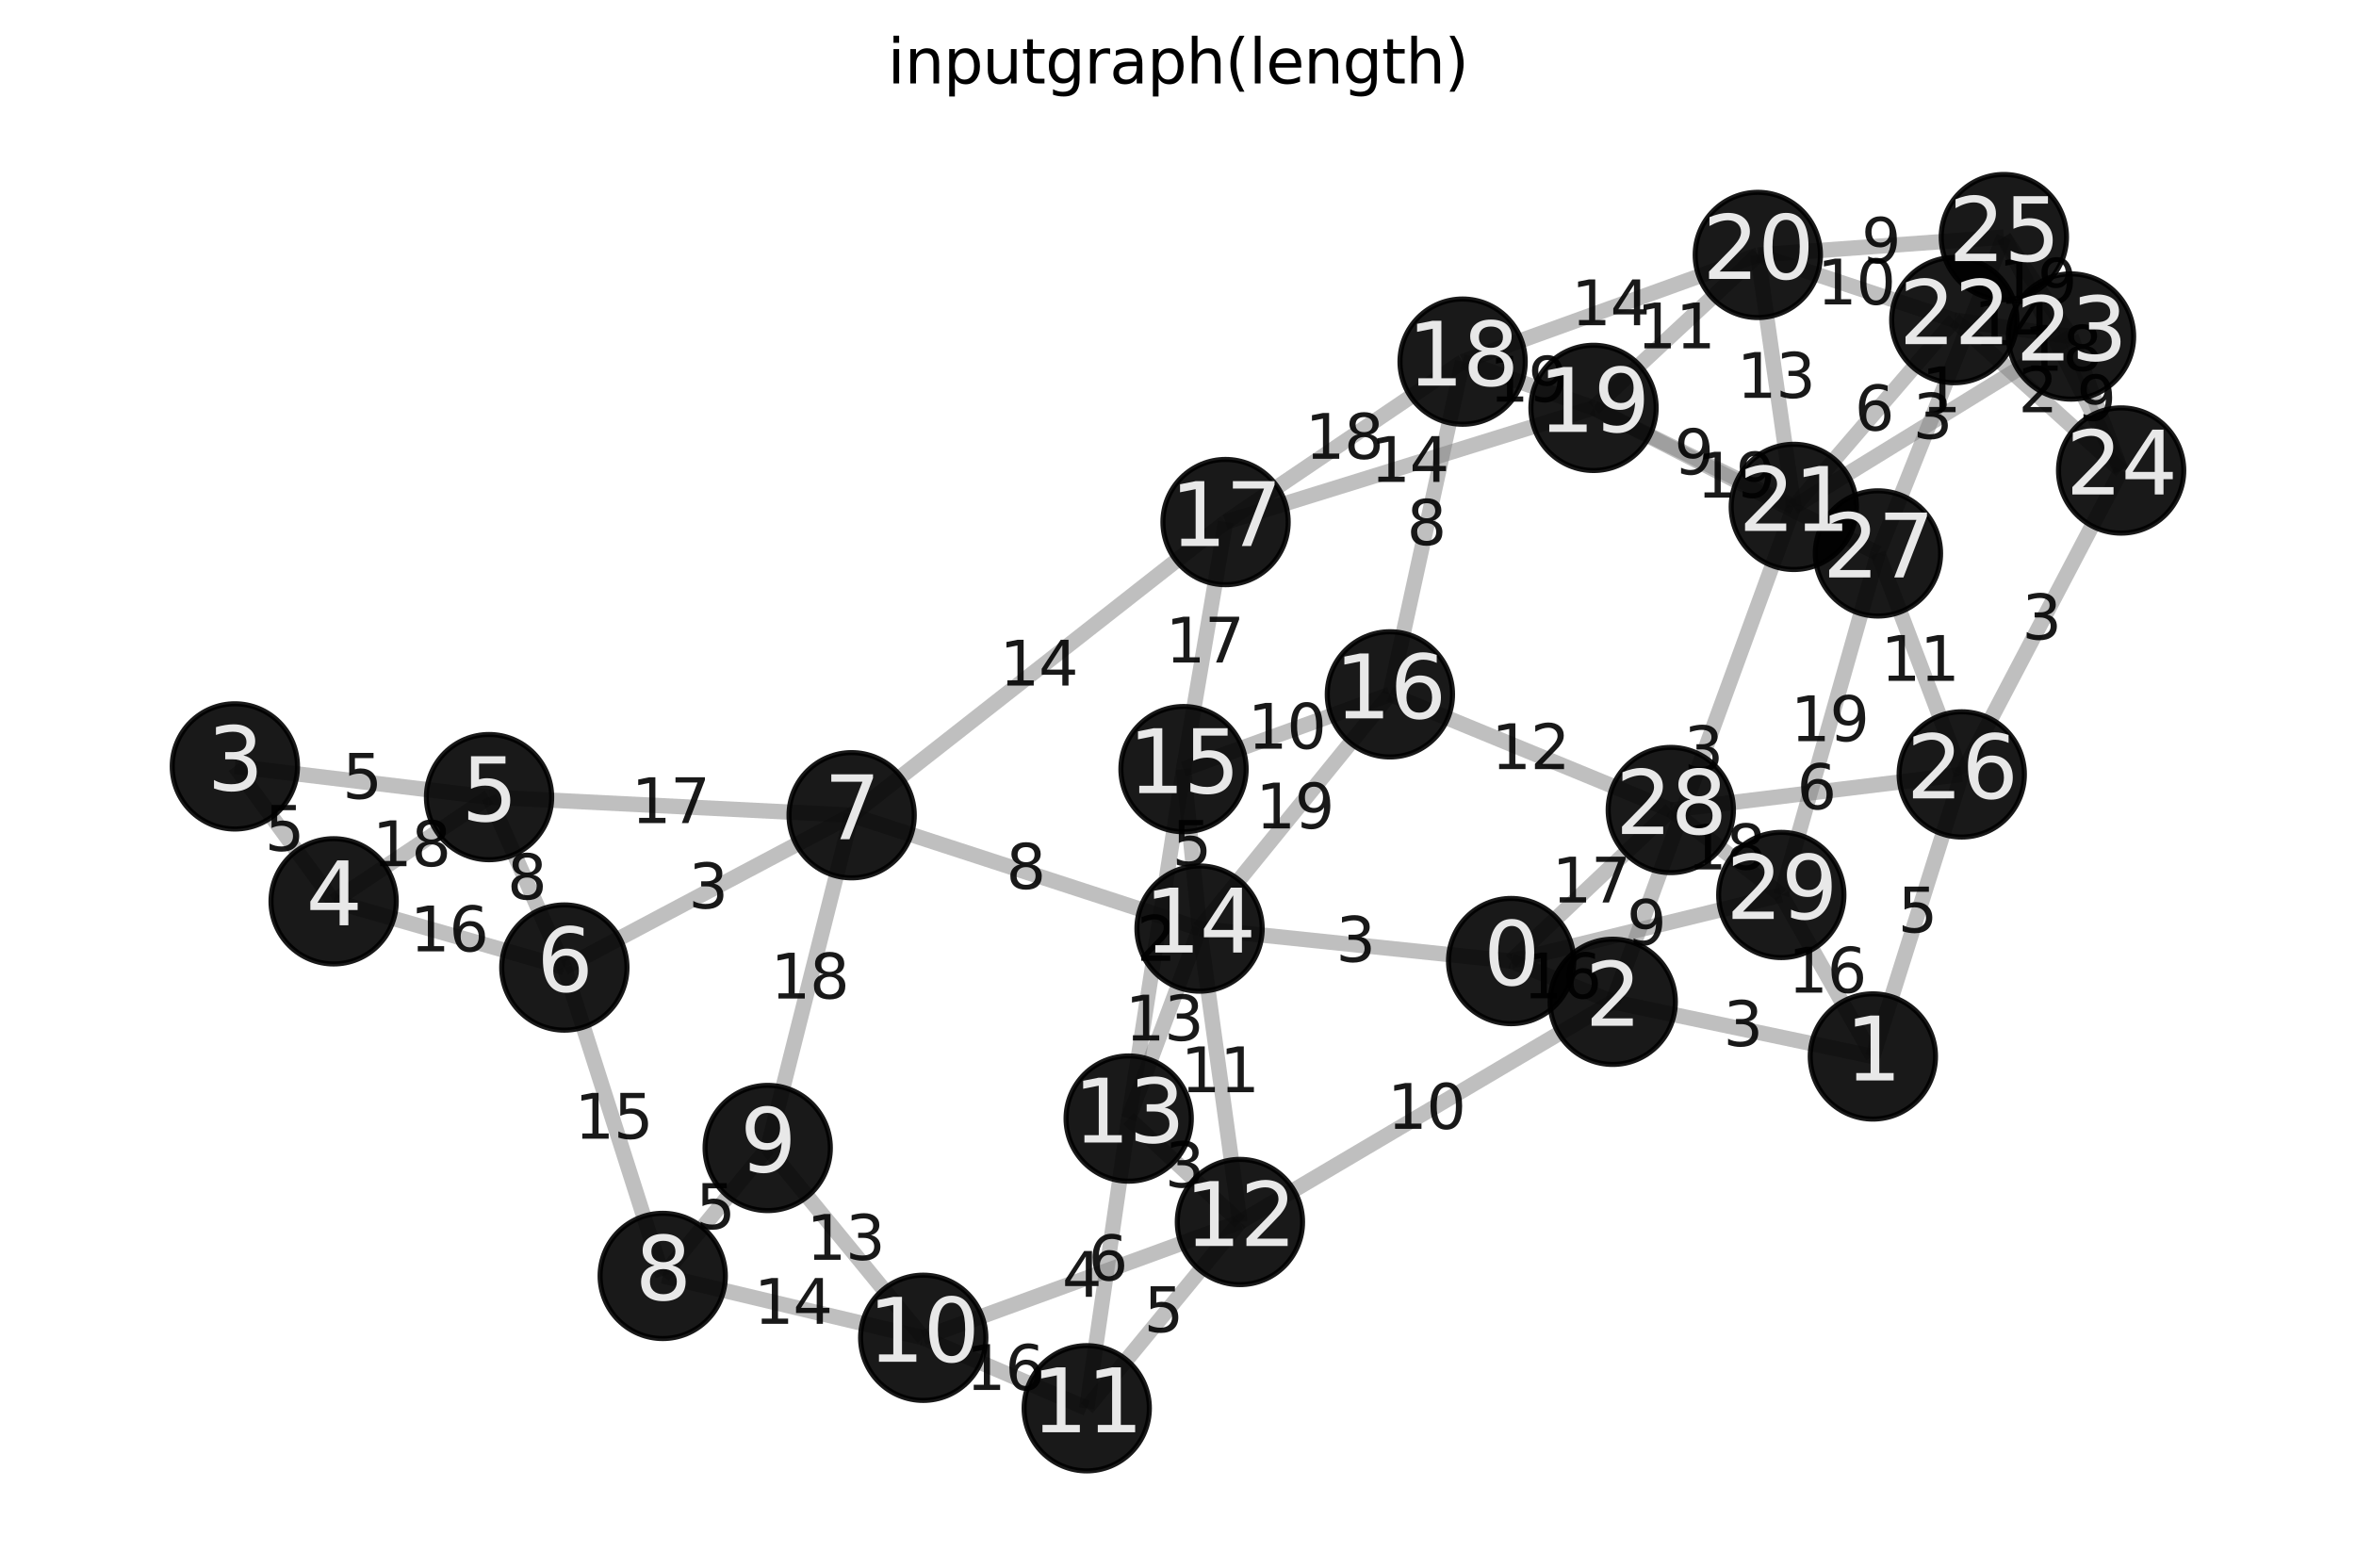 <?xml version="1.0" encoding="utf-8" standalone="no"?>
<!DOCTYPE svg PUBLIC "-//W3C//DTD SVG 1.1//EN"
  "http://www.w3.org/Graphics/SVG/1.1/DTD/svg11.dtd">
<svg xmlns:xlink="http://www.w3.org/1999/xlink" width="460.8pt" height="306.718pt" viewBox="0 0 460.8 306.718" xmlns="http://www.w3.org/2000/svg" version="1.1">
 <defs>
  <style type="text/css">*{stroke-linejoin: round; stroke-linecap: butt}</style>
 </defs>
 <g id="figure_1">
  <g id="patch_1">
   <path d="M 0 306.718 
L 460.8 306.718 
L 460.8 0 
L 0 0 
z
" style="fill: #ffffff"/>
  </g>
  <g id="axes_1">
   <g id="patch_2">
    <path d="M 7.2 299.518 
L 453.6 299.518 
L 453.6 22.318 
L 7.2 22.318 
z
" style="fill: #ffffff"/>
   </g>
   <g id="LineCollection_1">
    <path d="M 295.558 187.989 
L 348.395 175.061 
" clip-path="url(#p7582ea5ba2)" style="fill: none; stroke: #808080; stroke-opacity: 0.5; stroke-width: 3"/>
    <path d="M 295.558 187.989 
L 315.429 195.959 
" clip-path="url(#p7582ea5ba2)" style="fill: none; stroke: #808080; stroke-opacity: 0.5; stroke-width: 3"/>
    <path d="M 295.558 187.989 
L 326.785 158.443 
" clip-path="url(#p7582ea5ba2)" style="fill: none; stroke: #808080; stroke-opacity: 0.5; stroke-width: 3"/>
    <path d="M 295.558 187.989 
L 234.617 181.634 
" clip-path="url(#p7582ea5ba2)" style="fill: none; stroke: #808080; stroke-opacity: 0.5; stroke-width: 3"/>
    <path d="M 366.308 206.649 
L 315.429 195.959 
" clip-path="url(#p7582ea5ba2)" style="fill: none; stroke: #808080; stroke-opacity: 0.5; stroke-width: 3"/>
    <path d="M 366.308 206.649 
L 348.395 175.061 
" clip-path="url(#p7582ea5ba2)" style="fill: none; stroke: #808080; stroke-opacity: 0.5; stroke-width: 3"/>
    <path d="M 366.308 206.649 
L 383.69 151.48 
" clip-path="url(#p7582ea5ba2)" style="fill: none; stroke: #808080; stroke-opacity: 0.5; stroke-width: 3"/>
    <path d="M 315.429 195.959 
L 242.511 239.03 
" clip-path="url(#p7582ea5ba2)" style="fill: none; stroke: #808080; stroke-opacity: 0.5; stroke-width: 3"/>
    <path d="M 315.429 195.959 
L 350.846 99.152 
" clip-path="url(#p7582ea5ba2)" style="fill: none; stroke: #808080; stroke-opacity: 0.5; stroke-width: 3"/>
    <path d="M 45.937 149.913 
L 65.255 176.303 
" clip-path="url(#p7582ea5ba2)" style="fill: none; stroke: #808080; stroke-opacity: 0.5; stroke-width: 3"/>
    <path d="M 45.937 149.913 
L 95.651 155.919 
" clip-path="url(#p7582ea5ba2)" style="fill: none; stroke: #808080; stroke-opacity: 0.5; stroke-width: 3"/>
    <path d="M 65.255 176.303 
L 95.651 155.919 
" clip-path="url(#p7582ea5ba2)" style="fill: none; stroke: #808080; stroke-opacity: 0.5; stroke-width: 3"/>
    <path d="M 65.255 176.303 
L 110.378 189.255 
" clip-path="url(#p7582ea5ba2)" style="fill: none; stroke: #808080; stroke-opacity: 0.5; stroke-width: 3"/>
    <path d="M 95.651 155.919 
L 110.378 189.255 
" clip-path="url(#p7582ea5ba2)" style="fill: none; stroke: #808080; stroke-opacity: 0.5; stroke-width: 3"/>
    <path d="M 95.651 155.919 
L 166.57 159.463 
" clip-path="url(#p7582ea5ba2)" style="fill: none; stroke: #808080; stroke-opacity: 0.5; stroke-width: 3"/>
    <path d="M 110.378 189.255 
L 166.57 159.463 
" clip-path="url(#p7582ea5ba2)" style="fill: none; stroke: #808080; stroke-opacity: 0.5; stroke-width: 3"/>
    <path d="M 110.378 189.255 
L 129.621 249.578 
" clip-path="url(#p7582ea5ba2)" style="fill: none; stroke: #808080; stroke-opacity: 0.5; stroke-width: 3"/>
    <path d="M 166.57 159.463 
L 234.617 181.634 
" clip-path="url(#p7582ea5ba2)" style="fill: none; stroke: #808080; stroke-opacity: 0.5; stroke-width: 3"/>
    <path d="M 166.57 159.463 
L 239.702 102.119 
" clip-path="url(#p7582ea5ba2)" style="fill: none; stroke: #808080; stroke-opacity: 0.5; stroke-width: 3"/>
    <path d="M 166.57 159.463 
L 150.153 224.551 
" clip-path="url(#p7582ea5ba2)" style="fill: none; stroke: #808080; stroke-opacity: 0.5; stroke-width: 3"/>
    <path d="M 129.621 249.578 
L 150.153 224.551 
" clip-path="url(#p7582ea5ba2)" style="fill: none; stroke: #808080; stroke-opacity: 0.5; stroke-width: 3"/>
    <path d="M 129.621 249.578 
L 180.57 261.679 
" clip-path="url(#p7582ea5ba2)" style="fill: none; stroke: #808080; stroke-opacity: 0.5; stroke-width: 3"/>
    <path d="M 150.153 224.551 
L 180.57 261.679 
" clip-path="url(#p7582ea5ba2)" style="fill: none; stroke: #808080; stroke-opacity: 0.5; stroke-width: 3"/>
    <path d="M 180.57 261.679 
L 212.55 275.464 
" clip-path="url(#p7582ea5ba2)" style="fill: none; stroke: #808080; stroke-opacity: 0.5; stroke-width: 3"/>
    <path d="M 180.57 261.679 
L 242.511 239.03 
" clip-path="url(#p7582ea5ba2)" style="fill: none; stroke: #808080; stroke-opacity: 0.5; stroke-width: 3"/>
    <path d="M 212.55 275.464 
L 242.511 239.03 
" clip-path="url(#p7582ea5ba2)" style="fill: none; stroke: #808080; stroke-opacity: 0.5; stroke-width: 3"/>
    <path d="M 212.55 275.464 
L 220.755 218.796 
" clip-path="url(#p7582ea5ba2)" style="fill: none; stroke: #808080; stroke-opacity: 0.5; stroke-width: 3"/>
    <path d="M 242.511 239.03 
L 220.755 218.796 
" clip-path="url(#p7582ea5ba2)" style="fill: none; stroke: #808080; stroke-opacity: 0.5; stroke-width: 3"/>
    <path d="M 242.511 239.03 
L 234.617 181.634 
" clip-path="url(#p7582ea5ba2)" style="fill: none; stroke: #808080; stroke-opacity: 0.5; stroke-width: 3"/>
    <path d="M 220.755 218.796 
L 234.617 181.634 
" clip-path="url(#p7582ea5ba2)" style="fill: none; stroke: #808080; stroke-opacity: 0.5; stroke-width: 3"/>
    <path d="M 220.755 218.796 
L 231.482 150.446 
" clip-path="url(#p7582ea5ba2)" style="fill: none; stroke: #808080; stroke-opacity: 0.5; stroke-width: 3"/>
    <path d="M 234.617 181.634 
L 231.482 150.446 
" clip-path="url(#p7582ea5ba2)" style="fill: none; stroke: #808080; stroke-opacity: 0.5; stroke-width: 3"/>
    <path d="M 234.617 181.634 
L 271.845 135.822 
" clip-path="url(#p7582ea5ba2)" style="fill: none; stroke: #808080; stroke-opacity: 0.5; stroke-width: 3"/>
    <path d="M 231.482 150.446 
L 271.845 135.822 
" clip-path="url(#p7582ea5ba2)" style="fill: none; stroke: #808080; stroke-opacity: 0.5; stroke-width: 3"/>
    <path d="M 231.482 150.446 
L 239.702 102.119 
" clip-path="url(#p7582ea5ba2)" style="fill: none; stroke: #808080; stroke-opacity: 0.5; stroke-width: 3"/>
    <path d="M 271.845 135.822 
L 286.067 70.737 
" clip-path="url(#p7582ea5ba2)" style="fill: none; stroke: #808080; stroke-opacity: 0.5; stroke-width: 3"/>
    <path d="M 271.845 135.822 
L 326.785 158.443 
" clip-path="url(#p7582ea5ba2)" style="fill: none; stroke: #808080; stroke-opacity: 0.5; stroke-width: 3"/>
    <path d="M 239.702 102.119 
L 286.067 70.737 
" clip-path="url(#p7582ea5ba2)" style="fill: none; stroke: #808080; stroke-opacity: 0.5; stroke-width: 3"/>
    <path d="M 239.702 102.119 
L 311.673 79.785 
" clip-path="url(#p7582ea5ba2)" style="fill: none; stroke: #808080; stroke-opacity: 0.5; stroke-width: 3"/>
    <path d="M 286.067 70.737 
L 311.673 79.785 
" clip-path="url(#p7582ea5ba2)" style="fill: none; stroke: #808080; stroke-opacity: 0.5; stroke-width: 3"/>
    <path d="M 286.067 70.737 
L 343.804 49.867 
" clip-path="url(#p7582ea5ba2)" style="fill: none; stroke: #808080; stroke-opacity: 0.5; stroke-width: 3"/>
    <path d="M 311.673 79.785 
L 343.804 49.867 
" clip-path="url(#p7582ea5ba2)" style="fill: none; stroke: #808080; stroke-opacity: 0.5; stroke-width: 3"/>
    <path d="M 311.673 79.785 
L 350.846 99.152 
" clip-path="url(#p7582ea5ba2)" style="fill: none; stroke: #808080; stroke-opacity: 0.5; stroke-width: 3"/>
    <path d="M 311.673 79.785 
L 367.3 108.255 
" clip-path="url(#p7582ea5ba2)" style="fill: none; stroke: #808080; stroke-opacity: 0.5; stroke-width: 3"/>
    <path d="M 343.804 49.867 
L 350.846 99.152 
" clip-path="url(#p7582ea5ba2)" style="fill: none; stroke: #808080; stroke-opacity: 0.5; stroke-width: 3"/>
    <path d="M 343.804 49.867 
L 382.231 62.617 
" clip-path="url(#p7582ea5ba2)" style="fill: none; stroke: #808080; stroke-opacity: 0.5; stroke-width: 3"/>
    <path d="M 343.804 49.867 
L 391.927 46.373 
" clip-path="url(#p7582ea5ba2)" style="fill: none; stroke: #808080; stroke-opacity: 0.5; stroke-width: 3"/>
    <path d="M 350.846 99.152 
L 382.231 62.617 
" clip-path="url(#p7582ea5ba2)" style="fill: none; stroke: #808080; stroke-opacity: 0.5; stroke-width: 3"/>
    <path d="M 350.846 99.152 
L 405.062 65.823 
" clip-path="url(#p7582ea5ba2)" style="fill: none; stroke: #808080; stroke-opacity: 0.5; stroke-width: 3"/>
    <path d="M 382.231 62.617 
L 405.062 65.823 
" clip-path="url(#p7582ea5ba2)" style="fill: none; stroke: #808080; stroke-opacity: 0.5; stroke-width: 3"/>
    <path d="M 382.231 62.617 
L 414.863 92.034 
" clip-path="url(#p7582ea5ba2)" style="fill: none; stroke: #808080; stroke-opacity: 0.5; stroke-width: 3"/>
    <path d="M 405.062 65.823 
L 414.863 92.034 
" clip-path="url(#p7582ea5ba2)" style="fill: none; stroke: #808080; stroke-opacity: 0.5; stroke-width: 3"/>
    <path d="M 405.062 65.823 
L 391.927 46.373 
" clip-path="url(#p7582ea5ba2)" style="fill: none; stroke: #808080; stroke-opacity: 0.5; stroke-width: 3"/>
    <path d="M 414.863 92.034 
L 391.927 46.373 
" clip-path="url(#p7582ea5ba2)" style="fill: none; stroke: #808080; stroke-opacity: 0.5; stroke-width: 3"/>
    <path d="M 414.863 92.034 
L 383.69 151.48 
" clip-path="url(#p7582ea5ba2)" style="fill: none; stroke: #808080; stroke-opacity: 0.5; stroke-width: 3"/>
    <path d="M 391.927 46.373 
L 367.3 108.255 
" clip-path="url(#p7582ea5ba2)" style="fill: none; stroke: #808080; stroke-opacity: 0.5; stroke-width: 3"/>
    <path d="M 383.69 151.48 
L 367.3 108.255 
" clip-path="url(#p7582ea5ba2)" style="fill: none; stroke: #808080; stroke-opacity: 0.5; stroke-width: 3"/>
    <path d="M 383.69 151.48 
L 326.785 158.443 
" clip-path="url(#p7582ea5ba2)" style="fill: none; stroke: #808080; stroke-opacity: 0.5; stroke-width: 3"/>
    <path d="M 367.3 108.255 
L 348.395 175.061 
" clip-path="url(#p7582ea5ba2)" style="fill: none; stroke: #808080; stroke-opacity: 0.5; stroke-width: 3"/>
    <path d="M 326.785 158.443 
L 348.395 175.061 
" clip-path="url(#p7582ea5ba2)" style="fill: none; stroke: #808080; stroke-opacity: 0.5; stroke-width: 3"/>
   </g>
   <g id="text_1">
    <g id="patch_3">
     <path d="M 314.199 191.291 
L 329.754 191.291 
L 329.754 171.758 
L 314.199 171.758 
L 314.199 191.291 
z
" clip-path="url(#p7582ea5ba2)" style="fill: none"/>
    </g>
    <g clip-path="url(#p7582ea5ba2)">
     <!-- 9 -->
     <g style="opacity: 0.9" transform="translate(318.159 184.836) scale(0.12 -0.12)">
      <defs>
       <path id="DejaVuSans-39" d="M 703 97 
L 703 672 
Q 941 559 1184 500 
Q 1428 441 1663 441 
Q 2288 441 2617 861 
Q 2947 1281 2994 2138 
Q 2813 1869 2534 1725 
Q 2256 1581 1919 1581 
Q 1219 1581 811 2004 
Q 403 2428 403 3163 
Q 403 3881 828 4315 
Q 1253 4750 1959 4750 
Q 2769 4750 3195 4129 
Q 3622 3509 3622 2328 
Q 3622 1225 3098 567 
Q 2575 -91 1691 -91 
Q 1453 -91 1209 -44 
Q 966 3 703 97 
z
M 1959 2075 
Q 2384 2075 2632 2365 
Q 2881 2656 2881 3163 
Q 2881 3666 2632 3958 
Q 2384 4250 1959 4250 
Q 1534 4250 1286 3958 
Q 1038 3666 1038 3163 
Q 1038 2656 1286 2365 
Q 1534 2075 1959 2075 
z
" transform="scale(0.016)"/>
      </defs>
      <use xlink:href="#DejaVuSans-39"/>
     </g>
    </g>
   </g>
   <g id="text_2">
    <g id="patch_4">
     <path d="M 293.899 201.741 
L 317.089 201.741 
L 317.089 182.207 
L 293.899 182.207 
L 293.899 201.741 
z
" clip-path="url(#p7582ea5ba2)" style="fill: none"/>
    </g>
    <g clip-path="url(#p7582ea5ba2)">
     <!-- 16 -->
     <g style="opacity: 0.9" transform="translate(297.859 195.285) scale(0.12 -0.12)">
      <defs>
       <path id="DejaVuSans-31" d="M 794 531 
L 1825 531 
L 1825 4091 
L 703 3866 
L 703 4441 
L 1819 4666 
L 2450 4666 
L 2450 531 
L 3481 531 
L 3481 0 
L 794 0 
L 794 531 
z
" transform="scale(0.016)"/>
       <path id="DejaVuSans-36" d="M 2113 2584 
Q 1688 2584 1439 2293 
Q 1191 2003 1191 1497 
Q 1191 994 1439 701 
Q 1688 409 2113 409 
Q 2538 409 2786 701 
Q 3034 994 3034 1497 
Q 3034 2003 2786 2293 
Q 2538 2584 2113 2584 
z
M 3366 4563 
L 3366 3988 
Q 3128 4100 2886 4159 
Q 2644 4219 2406 4219 
Q 1781 4219 1451 3797 
Q 1122 3375 1075 2522 
Q 1259 2794 1537 2939 
Q 1816 3084 2150 3084 
Q 2853 3084 3261 2657 
Q 3669 2231 3669 1497 
Q 3669 778 3244 343 
Q 2819 -91 2113 -91 
Q 1303 -91 875 529 
Q 447 1150 447 2328 
Q 447 3434 972 4092 
Q 1497 4750 2381 4750 
Q 2619 4750 2861 4703 
Q 3103 4656 3366 4563 
z
" transform="scale(0.016)"/>
      </defs>
      <use xlink:href="#DejaVuSans-31"/>
      <use xlink:href="#DejaVuSans-36" x="63.623"/>
     </g>
    </g>
   </g>
   <g id="text_3">
    <g id="patch_5">
     <path d="M 299.576 182.982 
L 322.766 182.982 
L 322.766 163.449 
L 299.576 163.449 
L 299.576 182.982 
z
" clip-path="url(#p7582ea5ba2)" style="fill: none"/>
    </g>
    <g clip-path="url(#p7582ea5ba2)">
     <!-- 17 -->
     <g style="opacity: 0.9" transform="translate(303.536 176.527) scale(0.12 -0.12)">
      <defs>
       <path id="DejaVuSans-37" d="M 525 4666 
L 3525 4666 
L 3525 4397 
L 1831 0 
L 1172 0 
L 2766 4134 
L 525 4134 
L 525 4666 
z
" transform="scale(0.016)"/>
      </defs>
      <use xlink:href="#DejaVuSans-31"/>
      <use xlink:href="#DejaVuSans-37" x="63.623"/>
     </g>
    </g>
   </g>
   <g id="text_4">
    <g id="patch_6">
     <path d="M 257.31 194.578 
L 272.865 194.578 
L 272.865 175.045 
L 257.31 175.045 
L 257.31 194.578 
z
" clip-path="url(#p7582ea5ba2)" style="fill: none"/>
    </g>
    <g clip-path="url(#p7582ea5ba2)">
     <!-- 3 -->
     <g style="opacity: 0.9" transform="translate(261.27 188.123) scale(0.12 -0.12)">
      <defs>
       <path id="DejaVuSans-33" d="M 2597 2516 
Q 3050 2419 3304 2112 
Q 3559 1806 3559 1356 
Q 3559 666 3084 287 
Q 2609 -91 1734 -91 
Q 1441 -91 1130 -33 
Q 819 25 488 141 
L 488 750 
Q 750 597 1062 519 
Q 1375 441 1716 441 
Q 2309 441 2620 675 
Q 2931 909 2931 1356 
Q 2931 1769 2642 2001 
Q 2353 2234 1838 2234 
L 1294 2234 
L 1294 2753 
L 1863 2753 
Q 2328 2753 2575 2939 
Q 2822 3125 2822 3475 
Q 2822 3834 2567 4026 
Q 2313 4219 1838 4219 
Q 1578 4219 1281 4162 
Q 984 4106 628 3988 
L 628 4550 
Q 988 4650 1302 4700 
Q 1616 4750 1894 4750 
Q 2613 4750 3031 4423 
Q 3450 4097 3450 3541 
Q 3450 3153 3228 2886 
Q 3006 2619 2597 2516 
z
" transform="scale(0.016)"/>
      </defs>
      <use xlink:href="#DejaVuSans-33"/>
     </g>
    </g>
   </g>
   <g id="text_5">
    <g id="patch_7">
     <path d="M 333.091 211.071 
L 348.646 211.071 
L 348.646 191.537 
L 333.091 191.537 
L 333.091 211.071 
z
" clip-path="url(#p7582ea5ba2)" style="fill: none"/>
    </g>
    <g clip-path="url(#p7582ea5ba2)">
     <!-- 3 -->
     <g style="opacity: 0.9" transform="translate(337.051 204.615) scale(0.12 -0.12)">
      <use xlink:href="#DejaVuSans-33"/>
     </g>
    </g>
   </g>
   <g id="text_6">
    <g id="patch_8">
     <path d="M 345.756 200.622 
L 368.946 200.622 
L 368.946 181.088 
L 345.756 181.088 
L 345.756 200.622 
z
" clip-path="url(#p7582ea5ba2)" style="fill: none"/>
    </g>
    <g clip-path="url(#p7582ea5ba2)">
     <!-- 16 -->
     <g style="opacity: 0.9" transform="translate(349.716 194.166) scale(0.12 -0.12)">
      <use xlink:href="#DejaVuSans-31"/>
      <use xlink:href="#DejaVuSans-36" x="63.623"/>
     </g>
    </g>
   </g>
   <g id="text_7">
    <g id="patch_9">
     <path d="M 367.221 188.831 
L 382.776 188.831 
L 382.776 169.297 
L 367.221 169.297 
L 367.221 188.831 
z
" clip-path="url(#p7582ea5ba2)" style="fill: none"/>
    </g>
    <g clip-path="url(#p7582ea5ba2)">
     <!-- 5 -->
     <g style="opacity: 0.9" transform="translate(371.181 182.376) scale(0.12 -0.12)">
      <defs>
       <path id="DejaVuSans-35" d="M 691 4666 
L 3169 4666 
L 3169 4134 
L 1269 4134 
L 1269 2991 
Q 1406 3038 1543 3061 
Q 1681 3084 1819 3084 
Q 2600 3084 3056 2656 
Q 3513 2228 3513 1497 
Q 3513 744 3044 326 
Q 2575 -91 1722 -91 
Q 1428 -91 1123 -41 
Q 819 9 494 109 
L 494 744 
Q 775 591 1075 516 
Q 1375 441 1709 441 
Q 2250 441 2565 725 
Q 2881 1009 2881 1497 
Q 2881 1984 2565 2268 
Q 2250 2553 1709 2553 
Q 1456 2553 1204 2497 
Q 953 2441 691 2322 
L 691 4666 
z
" transform="scale(0.016)"/>
      </defs>
      <use xlink:href="#DejaVuSans-35"/>
     </g>
    </g>
   </g>
   <g id="text_8">
    <g id="patch_10">
     <path d="M 267.375 227.261 
L 290.565 227.261 
L 290.565 207.728 
L 267.375 207.728 
L 267.375 227.261 
z
" clip-path="url(#p7582ea5ba2)" style="fill: none"/>
    </g>
    <g clip-path="url(#p7582ea5ba2)">
     <!-- 10 -->
     <g style="opacity: 0.9" transform="translate(271.335 220.806) scale(0.12 -0.12)">
      <defs>
       <path id="DejaVuSans-30" d="M 2034 4250 
Q 1547 4250 1301 3770 
Q 1056 3291 1056 2328 
Q 1056 1369 1301 889 
Q 1547 409 2034 409 
Q 2525 409 2770 889 
Q 3016 1369 3016 2328 
Q 3016 3291 2770 3770 
Q 2525 4250 2034 4250 
z
M 2034 4750 
Q 2819 4750 3233 4129 
Q 3647 3509 3647 2328 
Q 3647 1150 3233 529 
Q 2819 -91 2034 -91 
Q 1250 -91 836 529 
Q 422 1150 422 2328 
Q 422 3509 836 4129 
Q 1250 4750 2034 4750 
z
" transform="scale(0.016)"/>
      </defs>
      <use xlink:href="#DejaVuSans-31"/>
      <use xlink:href="#DejaVuSans-30" x="63.623"/>
     </g>
    </g>
   </g>
   <g id="text_9">
    <g id="patch_11">
     <path d="M 325.36 157.322 
L 340.915 157.322 
L 340.915 137.789 
L 325.36 137.789 
L 325.36 157.322 
z
" clip-path="url(#p7582ea5ba2)" style="fill: none"/>
    </g>
    <g clip-path="url(#p7582ea5ba2)">
     <!-- 3 -->
     <g style="opacity: 0.9" transform="translate(329.32 150.867) scale(0.12 -0.12)">
      <use xlink:href="#DejaVuSans-33"/>
     </g>
    </g>
   </g>
   <g id="text_10">
    <g id="patch_12">
     <path d="M 47.819 172.875 
L 63.374 172.875 
L 63.374 153.341 
L 47.819 153.341 
L 47.819 172.875 
z
" clip-path="url(#p7582ea5ba2)" style="fill: none"/>
    </g>
    <g clip-path="url(#p7582ea5ba2)">
     <!-- 5 -->
     <g style="opacity: 0.9" transform="translate(51.779 166.419) scale(0.12 -0.12)">
      <use xlink:href="#DejaVuSans-35"/>
     </g>
    </g>
   </g>
   <g id="text_11">
    <g id="patch_13">
     <path d="M 63.016 162.683 
L 78.571 162.683 
L 78.571 143.149 
L 63.016 143.149 
L 63.016 162.683 
z
" clip-path="url(#p7582ea5ba2)" style="fill: none"/>
    </g>
    <g clip-path="url(#p7582ea5ba2)">
     <!-- 5 -->
     <g style="opacity: 0.9" transform="translate(66.976 156.227) scale(0.12 -0.12)">
      <use xlink:href="#DejaVuSans-35"/>
     </g>
    </g>
   </g>
   <g id="text_12">
    <g id="patch_14">
     <path d="M 68.858 175.878 
L 92.048 175.878 
L 92.048 156.344 
L 68.858 156.344 
L 68.858 175.878 
z
" clip-path="url(#p7582ea5ba2)" style="fill: none"/>
    </g>
    <g clip-path="url(#p7582ea5ba2)">
     <!-- 18 -->
     <g style="opacity: 0.9" transform="translate(72.818 169.422) scale(0.12 -0.12)">
      <defs>
       <path id="DejaVuSans-38" d="M 2034 2216 
Q 1584 2216 1326 1975 
Q 1069 1734 1069 1313 
Q 1069 891 1326 650 
Q 1584 409 2034 409 
Q 2484 409 2743 651 
Q 3003 894 3003 1313 
Q 3003 1734 2745 1975 
Q 2488 2216 2034 2216 
z
M 1403 2484 
Q 997 2584 770 2862 
Q 544 3141 544 3541 
Q 544 4100 942 4425 
Q 1341 4750 2034 4750 
Q 2731 4750 3128 4425 
Q 3525 4100 3525 3541 
Q 3525 3141 3298 2862 
Q 3072 2584 2669 2484 
Q 3125 2378 3379 2068 
Q 3634 1759 3634 1313 
Q 3634 634 3220 271 
Q 2806 -91 2034 -91 
Q 1263 -91 848 271 
Q 434 634 434 1313 
Q 434 1759 690 2068 
Q 947 2378 1403 2484 
z
M 1172 3481 
Q 1172 3119 1398 2916 
Q 1625 2713 2034 2713 
Q 2441 2713 2670 2916 
Q 2900 3119 2900 3481 
Q 2900 3844 2670 4047 
Q 2441 4250 2034 4250 
Q 1625 4250 1398 4047 
Q 1172 3844 1172 3481 
z
" transform="scale(0.016)"/>
      </defs>
      <use xlink:href="#DejaVuSans-31"/>
      <use xlink:href="#DejaVuSans-38" x="63.623"/>
     </g>
    </g>
   </g>
   <g id="text_13">
    <g id="patch_15">
     <path d="M 76.222 192.546 
L 99.412 192.546 
L 99.412 173.012 
L 76.222 173.012 
L 76.222 192.546 
z
" clip-path="url(#p7582ea5ba2)" style="fill: none"/>
    </g>
    <g clip-path="url(#p7582ea5ba2)">
     <!-- 16 -->
     <g style="opacity: 0.9" transform="translate(80.182 186.09) scale(0.12 -0.12)">
      <use xlink:href="#DejaVuSans-31"/>
      <use xlink:href="#DejaVuSans-36" x="63.623"/>
     </g>
    </g>
   </g>
   <g id="text_14">
    <g id="patch_16">
     <path d="M 95.237 182.354 
L 110.792 182.354 
L 110.792 162.82 
L 95.237 162.82 
L 95.237 182.354 
z
" clip-path="url(#p7582ea5ba2)" style="fill: none"/>
    </g>
    <g clip-path="url(#p7582ea5ba2)">
     <!-- 8 -->
     <g style="opacity: 0.9" transform="translate(99.197 175.898) scale(0.12 -0.12)">
      <use xlink:href="#DejaVuSans-38"/>
     </g>
    </g>
   </g>
   <g id="text_15">
    <g id="patch_17">
     <path d="M 119.515 167.458 
L 142.705 167.458 
L 142.705 147.924 
L 119.515 147.924 
L 119.515 167.458 
z
" clip-path="url(#p7582ea5ba2)" style="fill: none"/>
    </g>
    <g clip-path="url(#p7582ea5ba2)">
     <!-- 17 -->
     <g style="opacity: 0.9" transform="translate(123.475 161.002) scale(0.12 -0.12)">
      <use xlink:href="#DejaVuSans-31"/>
      <use xlink:href="#DejaVuSans-37" x="63.623"/>
     </g>
    </g>
   </g>
   <g id="text_16">
    <g id="patch_18">
     <path d="M 130.696 184.126 
L 146.251 184.126 
L 146.251 164.592 
L 130.696 164.592 
L 130.696 184.126 
z
" clip-path="url(#p7582ea5ba2)" style="fill: none"/>
    </g>
    <g clip-path="url(#p7582ea5ba2)">
     <!-- 3 -->
     <g style="opacity: 0.9" transform="translate(134.656 177.67) scale(0.12 -0.12)">
      <use xlink:href="#DejaVuSans-33"/>
     </g>
    </g>
   </g>
   <g id="text_17">
    <g id="patch_19">
     <path d="M 108.404 229.183 
L 131.594 229.183 
L 131.594 209.649 
L 108.404 209.649 
L 108.404 229.183 
z
" clip-path="url(#p7582ea5ba2)" style="fill: none"/>
    </g>
    <g clip-path="url(#p7582ea5ba2)">
     <!-- 15 -->
     <g style="opacity: 0.9" transform="translate(112.364 222.728) scale(0.12 -0.12)">
      <use xlink:href="#DejaVuSans-31"/>
      <use xlink:href="#DejaVuSans-35" x="63.623"/>
     </g>
    </g>
   </g>
   <g id="text_18">
    <g id="patch_20">
     <path d="M 192.816 180.315 
L 208.371 180.315 
L 208.371 160.782 
L 192.816 160.782 
L 192.816 180.315 
z
" clip-path="url(#p7582ea5ba2)" style="fill: none"/>
    </g>
    <g clip-path="url(#p7582ea5ba2)">
     <!-- 8 -->
     <g style="opacity: 0.9" transform="translate(196.776 173.86) scale(0.12 -0.12)">
      <use xlink:href="#DejaVuSans-38"/>
     </g>
    </g>
   </g>
   <g id="text_19">
    <g id="patch_21">
     <path d="M 191.541 140.558 
L 214.731 140.558 
L 214.731 121.024 
L 191.541 121.024 
L 191.541 140.558 
z
" clip-path="url(#p7582ea5ba2)" style="fill: none"/>
    </g>
    <g clip-path="url(#p7582ea5ba2)">
     <!-- 14 -->
     <g style="opacity: 0.9" transform="translate(195.501 134.102) scale(0.12 -0.12)">
      <defs>
       <path id="DejaVuSans-34" d="M 2419 4116 
L 825 1625 
L 2419 1625 
L 2419 4116 
z
M 2253 4666 
L 3047 4666 
L 3047 1625 
L 3713 1625 
L 3713 1100 
L 3047 1100 
L 3047 0 
L 2419 0 
L 2419 1100 
L 313 1100 
L 313 1709 
L 2253 4666 
z
" transform="scale(0.016)"/>
      </defs>
      <use xlink:href="#DejaVuSans-31"/>
      <use xlink:href="#DejaVuSans-34" x="63.623"/>
     </g>
    </g>
   </g>
   <g id="text_20">
    <g id="patch_22">
     <path d="M 146.766 201.774 
L 169.956 201.774 
L 169.956 182.24 
L 146.766 182.24 
L 146.766 201.774 
z
" clip-path="url(#p7582ea5ba2)" style="fill: none"/>
    </g>
    <g clip-path="url(#p7582ea5ba2)">
     <!-- 18 -->
     <g style="opacity: 0.9" transform="translate(150.726 195.318) scale(0.12 -0.12)">
      <use xlink:href="#DejaVuSans-31"/>
      <use xlink:href="#DejaVuSans-38" x="63.623"/>
     </g>
    </g>
   </g>
   <g id="text_21">
    <g id="patch_23">
     <path d="M 132.109 246.832 
L 147.664 246.832 
L 147.664 227.298 
L 132.109 227.298 
L 132.109 246.832 
z
" clip-path="url(#p7582ea5ba2)" style="fill: none"/>
    </g>
    <g clip-path="url(#p7582ea5ba2)">
     <!-- 5 -->
     <g style="opacity: 0.9" transform="translate(136.069 240.376) scale(0.12 -0.12)">
      <use xlink:href="#DejaVuSans-35"/>
     </g>
    </g>
   </g>
   <g id="text_22">
    <g id="patch_24">
     <path d="M 143.5 265.396 
L 166.69 265.396 
L 166.69 245.862 
L 143.5 245.862 
L 143.5 265.396 
z
" clip-path="url(#p7582ea5ba2)" style="fill: none"/>
    </g>
    <g clip-path="url(#p7582ea5ba2)">
     <!-- 14 -->
     <g style="opacity: 0.9" transform="translate(147.46 258.94) scale(0.12 -0.12)">
      <use xlink:href="#DejaVuSans-31"/>
      <use xlink:href="#DejaVuSans-34" x="63.623"/>
     </g>
    </g>
   </g>
   <g id="text_23">
    <g id="patch_25">
     <path d="M 153.767 252.882 
L 176.957 252.882 
L 176.957 233.349 
L 153.767 233.349 
L 153.767 252.882 
z
" clip-path="url(#p7582ea5ba2)" style="fill: none"/>
    </g>
    <g clip-path="url(#p7582ea5ba2)">
     <!-- 13 -->
     <g style="opacity: 0.9" transform="translate(157.727 246.427) scale(0.12 -0.12)">
      <use xlink:href="#DejaVuSans-31"/>
      <use xlink:href="#DejaVuSans-33" x="63.623"/>
     </g>
    </g>
   </g>
   <g id="text_24">
    <g id="patch_26">
     <path d="M 184.965 278.338 
L 208.155 278.338 
L 208.155 258.805 
L 184.965 258.805 
L 184.965 278.338 
z
" clip-path="url(#p7582ea5ba2)" style="fill: none"/>
    </g>
    <g clip-path="url(#p7582ea5ba2)">
     <!-- 16 -->
     <g style="opacity: 0.9" transform="translate(188.925 271.883) scale(0.12 -0.12)">
      <use xlink:href="#DejaVuSans-31"/>
      <use xlink:href="#DejaVuSans-36" x="63.623"/>
     </g>
    </g>
   </g>
   <g id="text_25">
    <g id="patch_27">
     <path d="M 203.763 260.122 
L 219.318 260.122 
L 219.318 240.588 
L 203.763 240.588 
L 203.763 260.122 
z
" clip-path="url(#p7582ea5ba2)" style="fill: none"/>
    </g>
    <g clip-path="url(#p7582ea5ba2)">
     <!-- 4 -->
     <g style="opacity: 0.9" transform="translate(207.723 253.666) scale(0.12 -0.12)">
      <use xlink:href="#DejaVuSans-34"/>
     </g>
    </g>
   </g>
   <g id="text_26">
    <g id="patch_28">
     <path d="M 219.753 267.014 
L 235.308 267.014 
L 235.308 247.48 
L 219.753 247.48 
L 219.753 267.014 
z
" clip-path="url(#p7582ea5ba2)" style="fill: none"/>
    </g>
    <g clip-path="url(#p7582ea5ba2)">
     <!-- 5 -->
     <g style="opacity: 0.9" transform="translate(223.713 260.558) scale(0.12 -0.12)">
      <use xlink:href="#DejaVuSans-35"/>
     </g>
    </g>
   </g>
   <g id="text_27">
    <g id="patch_29">
     <path d="M 208.875 256.897 
L 224.43 256.897 
L 224.43 237.363 
L 208.875 237.363 
L 208.875 256.897 
z
" clip-path="url(#p7582ea5ba2)" style="fill: none"/>
    </g>
    <g clip-path="url(#p7582ea5ba2)">
     <!-- 6 -->
     <g style="opacity: 0.9" transform="translate(212.835 250.441) scale(0.12 -0.12)">
      <use xlink:href="#DejaVuSans-36"/>
     </g>
    </g>
   </g>
   <g id="text_28">
    <g id="patch_30">
     <path d="M 223.856 238.68 
L 239.411 238.68 
L 239.411 219.146 
L 223.856 219.146 
L 223.856 238.68 
z
" clip-path="url(#p7582ea5ba2)" style="fill: none"/>
    </g>
    <g clip-path="url(#p7582ea5ba2)">
     <!-- 3 -->
     <g style="opacity: 0.9" transform="translate(227.816 232.224) scale(0.12 -0.12)">
      <use xlink:href="#DejaVuSans-33"/>
     </g>
    </g>
   </g>
   <g id="text_29">
    <g id="patch_31">
     <path d="M 226.969 220.099 
L 250.159 220.099 
L 250.159 200.565 
L 226.969 200.565 
L 226.969 220.099 
z
" clip-path="url(#p7582ea5ba2)" style="fill: none"/>
    </g>
    <g clip-path="url(#p7582ea5ba2)">
     <!-- 11 -->
     <g style="opacity: 0.9" transform="translate(230.929 213.643) scale(0.12 -0.12)">
      <use xlink:href="#DejaVuSans-31"/>
      <use xlink:href="#DejaVuSans-31" x="63.623"/>
     </g>
    </g>
   </g>
   <g id="text_30">
    <g id="patch_32">
     <path d="M 216.091 209.982 
L 239.281 209.982 
L 239.281 190.448 
L 216.091 190.448 
L 216.091 209.982 
z
" clip-path="url(#p7582ea5ba2)" style="fill: none"/>
    </g>
    <g clip-path="url(#p7582ea5ba2)">
     <!-- 13 -->
     <g style="opacity: 0.9" transform="translate(220.051 203.527) scale(0.12 -0.12)">
      <use xlink:href="#DejaVuSans-31"/>
      <use xlink:href="#DejaVuSans-33" x="63.623"/>
     </g>
    </g>
   </g>
   <g id="text_31">
    <g id="patch_33">
     <path d="M 218.341 194.388 
L 233.896 194.388 
L 233.896 174.854 
L 218.341 174.854 
L 218.341 194.388 
z
" clip-path="url(#p7582ea5ba2)" style="fill: none"/>
    </g>
    <g clip-path="url(#p7582ea5ba2)">
     <!-- 2 -->
     <g style="opacity: 0.9" transform="translate(222.301 187.933) scale(0.12 -0.12)">
      <defs>
       <path id="DejaVuSans-32" d="M 1228 531 
L 3431 531 
L 3431 0 
L 469 0 
L 469 531 
Q 828 903 1448 1529 
Q 2069 2156 2228 2338 
Q 2531 2678 2651 2914 
Q 2772 3150 2772 3378 
Q 2772 3750 2511 3984 
Q 2250 4219 1831 4219 
Q 1534 4219 1204 4116 
Q 875 4013 500 3803 
L 500 4441 
Q 881 4594 1212 4672 
Q 1544 4750 1819 4750 
Q 2544 4750 2975 4387 
Q 3406 4025 3406 3419 
Q 3406 3131 3298 2873 
Q 3191 2616 2906 2266 
Q 2828 2175 2409 1742 
Q 1991 1309 1228 531 
z
" transform="scale(0.016)"/>
      </defs>
      <use xlink:href="#DejaVuSans-32"/>
     </g>
    </g>
   </g>
   <g id="text_32">
    <g id="patch_34">
     <path d="M 225.272 175.807 
L 240.827 175.807 
L 240.827 156.274 
L 225.272 156.274 
L 225.272 175.807 
z
" clip-path="url(#p7582ea5ba2)" style="fill: none"/>
    </g>
    <g clip-path="url(#p7582ea5ba2)">
     <!-- 5 -->
     <g style="opacity: 0.9" transform="translate(229.232 169.352) scale(0.12 -0.12)">
      <use xlink:href="#DejaVuSans-35"/>
     </g>
    </g>
   </g>
   <g id="text_33">
    <g id="patch_35">
     <path d="M 241.636 168.495 
L 264.826 168.495 
L 264.826 148.961 
L 241.636 148.961 
L 241.636 168.495 
z
" clip-path="url(#p7582ea5ba2)" style="fill: none"/>
    </g>
    <g clip-path="url(#p7582ea5ba2)">
     <!-- 19 -->
     <g style="opacity: 0.9" transform="translate(245.596 162.039) scale(0.12 -0.12)">
      <use xlink:href="#DejaVuSans-31"/>
      <use xlink:href="#DejaVuSans-39" x="63.623"/>
     </g>
    </g>
   </g>
   <g id="text_34">
    <g id="patch_36">
     <path d="M 240.068 152.901 
L 263.258 152.901 
L 263.258 133.367 
L 240.068 133.367 
L 240.068 152.901 
z
" clip-path="url(#p7582ea5ba2)" style="fill: none"/>
    </g>
    <g clip-path="url(#p7582ea5ba2)">
     <!-- 10 -->
     <g style="opacity: 0.9" transform="translate(244.028 146.445) scale(0.12 -0.12)">
      <use xlink:href="#DejaVuSans-31"/>
      <use xlink:href="#DejaVuSans-30" x="63.623"/>
     </g>
    </g>
   </g>
   <g id="text_35">
    <g id="patch_37">
     <path d="M 223.997 136.05 
L 247.187 136.05 
L 247.187 116.516 
L 223.997 116.516 
L 223.997 136.05 
z
" clip-path="url(#p7582ea5ba2)" style="fill: none"/>
    </g>
    <g clip-path="url(#p7582ea5ba2)">
     <!-- 17 -->
     <g style="opacity: 0.9" transform="translate(227.957 129.594) scale(0.12 -0.12)">
      <use xlink:href="#DejaVuSans-31"/>
      <use xlink:href="#DejaVuSans-37" x="63.623"/>
     </g>
    </g>
   </g>
   <g id="text_36">
    <g id="patch_38">
     <path d="M 271.179 113.046 
L 286.734 113.046 
L 286.734 93.512 
L 271.179 93.512 
L 271.179 113.046 
z
" clip-path="url(#p7582ea5ba2)" style="fill: none"/>
    </g>
    <g clip-path="url(#p7582ea5ba2)">
     <!-- 8 -->
     <g style="opacity: 0.9" transform="translate(275.139 106.591) scale(0.12 -0.12)">
      <use xlink:href="#DejaVuSans-38"/>
     </g>
    </g>
   </g>
   <g id="text_37">
    <g id="patch_39">
     <path d="M 287.72 156.899 
L 310.91 156.899 
L 310.91 137.365 
L 287.72 137.365 
L 287.72 156.899 
z
" clip-path="url(#p7582ea5ba2)" style="fill: none"/>
    </g>
    <g clip-path="url(#p7582ea5ba2)">
     <!-- 12 -->
     <g style="opacity: 0.9" transform="translate(291.68 150.444) scale(0.12 -0.12)">
      <use xlink:href="#DejaVuSans-31"/>
      <use xlink:href="#DejaVuSans-32" x="63.623"/>
     </g>
    </g>
   </g>
   <g id="text_38">
    <g id="patch_40">
     <path d="M 251.29 96.195 
L 274.48 96.195 
L 274.48 76.661 
L 251.29 76.661 
L 251.29 96.195 
z
" clip-path="url(#p7582ea5ba2)" style="fill: none"/>
    </g>
    <g clip-path="url(#p7582ea5ba2)">
     <!-- 18 -->
     <g style="opacity: 0.9" transform="translate(255.25 89.739) scale(0.12 -0.12)">
      <use xlink:href="#DejaVuSans-31"/>
      <use xlink:href="#DejaVuSans-38" x="63.623"/>
     </g>
    </g>
   </g>
   <g id="text_39">
    <g id="patch_41">
     <path d="M 264.092 100.719 
L 287.282 100.719 
L 287.282 81.185 
L 264.092 81.185 
L 264.092 100.719 
z
" clip-path="url(#p7582ea5ba2)" style="fill: none"/>
    </g>
    <g clip-path="url(#p7582ea5ba2)">
     <!-- 14 -->
     <g style="opacity: 0.9" transform="translate(268.052 94.263) scale(0.12 -0.12)">
      <use xlink:href="#DejaVuSans-31"/>
      <use xlink:href="#DejaVuSans-34" x="63.623"/>
     </g>
    </g>
   </g>
   <g id="text_40">
    <g id="patch_42">
     <path d="M 287.275 85.028 
L 310.465 85.028 
L 310.465 65.494 
L 287.275 65.494 
L 287.275 85.028 
z
" clip-path="url(#p7582ea5ba2)" style="fill: none"/>
    </g>
    <g clip-path="url(#p7582ea5ba2)">
     <!-- 19 -->
     <g style="opacity: 0.9" transform="translate(291.235 78.572) scale(0.12 -0.12)">
      <use xlink:href="#DejaVuSans-31"/>
      <use xlink:href="#DejaVuSans-39" x="63.623"/>
     </g>
    </g>
   </g>
   <g id="text_41">
    <g id="patch_43">
     <path d="M 303.341 70.069 
L 326.531 70.069 
L 326.531 50.535 
L 303.341 50.535 
L 303.341 70.069 
z
" clip-path="url(#p7582ea5ba2)" style="fill: none"/>
    </g>
    <g clip-path="url(#p7582ea5ba2)">
     <!-- 14 -->
     <g style="opacity: 0.9" transform="translate(307.301 63.613) scale(0.12 -0.12)">
      <use xlink:href="#DejaVuSans-31"/>
      <use xlink:href="#DejaVuSans-34" x="63.623"/>
     </g>
    </g>
   </g>
   <g id="text_42">
    <g id="patch_44">
     <path d="M 316.143 74.593 
L 339.333 74.593 
L 339.333 55.059 
L 316.143 55.059 
L 316.143 74.593 
z
" clip-path="url(#p7582ea5ba2)" style="fill: none"/>
    </g>
    <g clip-path="url(#p7582ea5ba2)">
     <!-- 11 -->
     <g style="opacity: 0.9" transform="translate(320.103 68.137) scale(0.12 -0.12)">
      <use xlink:href="#DejaVuSans-31"/>
      <use xlink:href="#DejaVuSans-31" x="63.623"/>
     </g>
    </g>
   </g>
   <g id="text_43">
    <g id="patch_45">
     <path d="M 323.482 99.235 
L 339.037 99.235 
L 339.037 79.702 
L 323.482 79.702 
L 323.482 99.235 
z
" clip-path="url(#p7582ea5ba2)" style="fill: none"/>
    </g>
    <g clip-path="url(#p7582ea5ba2)">
     <!-- 9 -->
     <g style="opacity: 0.9" transform="translate(327.442 92.78) scale(0.12 -0.12)">
      <use xlink:href="#DejaVuSans-39"/>
     </g>
    </g>
   </g>
   <g id="text_44">
    <g id="patch_46">
     <path d="M 327.891 103.787 
L 351.081 103.787 
L 351.081 84.253 
L 327.891 84.253 
L 327.891 103.787 
z
" clip-path="url(#p7582ea5ba2)" style="fill: none"/>
    </g>
    <g clip-path="url(#p7582ea5ba2)">
     <!-- 19 -->
     <g style="opacity: 0.9" transform="translate(331.851 97.332) scale(0.12 -0.12)">
      <use xlink:href="#DejaVuSans-31"/>
      <use xlink:href="#DejaVuSans-39" x="63.623"/>
     </g>
    </g>
   </g>
   <g id="text_45">
    <g id="patch_47">
     <path d="M 335.73 84.276 
L 358.92 84.276 
L 358.92 64.743 
L 335.73 64.743 
L 335.73 84.276 
z
" clip-path="url(#p7582ea5ba2)" style="fill: none"/>
    </g>
    <g clip-path="url(#p7582ea5ba2)">
     <!-- 13 -->
     <g style="opacity: 0.9" transform="translate(339.69 77.821) scale(0.12 -0.12)">
      <use xlink:href="#DejaVuSans-31"/>
      <use xlink:href="#DejaVuSans-33" x="63.623"/>
     </g>
    </g>
   </g>
   <g id="text_46">
    <g id="patch_48">
     <path d="M 351.422 66.009 
L 374.612 66.009 
L 374.612 46.475 
L 351.422 46.475 
L 351.422 66.009 
z
" clip-path="url(#p7582ea5ba2)" style="fill: none"/>
    </g>
    <g clip-path="url(#p7582ea5ba2)">
     <!-- 10 -->
     <g style="opacity: 0.9" transform="translate(355.382 59.553) scale(0.12 -0.12)">
      <use xlink:href="#DejaVuSans-31"/>
      <use xlink:href="#DejaVuSans-30" x="63.623"/>
     </g>
    </g>
   </g>
   <g id="text_47">
    <g id="patch_49">
     <path d="M 360.088 57.887 
L 375.643 57.887 
L 375.643 38.353 
L 360.088 38.353 
L 360.088 57.887 
z
" clip-path="url(#p7582ea5ba2)" style="fill: none"/>
    </g>
    <g clip-path="url(#p7582ea5ba2)">
     <!-- 9 -->
     <g style="opacity: 0.9" transform="translate(364.048 51.431) scale(0.12 -0.12)">
      <use xlink:href="#DejaVuSans-39"/>
     </g>
    </g>
   </g>
   <g id="text_48">
    <g id="patch_50">
     <path d="M 358.761 90.651 
L 374.316 90.651 
L 374.316 71.118 
L 358.761 71.118 
L 358.761 90.651 
z
" clip-path="url(#p7582ea5ba2)" style="fill: none"/>
    </g>
    <g clip-path="url(#p7582ea5ba2)">
     <!-- 6 -->
     <g style="opacity: 0.9" transform="translate(362.721 84.196) scale(0.12 -0.12)">
      <use xlink:href="#DejaVuSans-36"/>
     </g>
    </g>
   </g>
   <g id="text_49">
    <g id="patch_51">
     <path d="M 370.176 92.254 
L 385.731 92.254 
L 385.731 72.72 
L 370.176 72.72 
L 370.176 92.254 
z
" clip-path="url(#p7582ea5ba2)" style="fill: none"/>
    </g>
    <g clip-path="url(#p7582ea5ba2)">
     <!-- 3 -->
     <g style="opacity: 0.9" transform="translate(374.136 85.799) scale(0.12 -0.12)">
      <use xlink:href="#DejaVuSans-33"/>
     </g>
    </g>
   </g>
   <g id="text_50">
    <g id="patch_52">
     <path d="M 382.051 73.987 
L 405.241 73.987 
L 405.241 54.453 
L 382.051 54.453 
L 382.051 73.987 
z
" clip-path="url(#p7582ea5ba2)" style="fill: none"/>
    </g>
    <g clip-path="url(#p7582ea5ba2)">
     <!-- 14 -->
     <g style="opacity: 0.9" transform="translate(386.011 67.531) scale(0.12 -0.12)">
      <use xlink:href="#DejaVuSans-31"/>
      <use xlink:href="#DejaVuSans-34" x="63.623"/>
     </g>
    </g>
   </g>
   <g id="text_51">
    <g id="patch_53">
     <path d="M 390.769 87.093 
L 406.324 87.093 
L 406.324 67.559 
L 390.769 67.559 
L 390.769 87.093 
z
" clip-path="url(#p7582ea5ba2)" style="fill: none"/>
    </g>
    <g clip-path="url(#p7582ea5ba2)">
     <!-- 2 -->
     <g style="opacity: 0.9" transform="translate(394.729 80.637) scale(0.12 -0.12)">
      <use xlink:href="#DejaVuSans-32"/>
     </g>
    </g>
   </g>
   <g id="text_52">
    <g id="patch_54">
     <path d="M 402.185 88.695 
L 417.74 88.695 
L 417.74 69.162 
L 402.185 69.162 
L 402.185 88.695 
z
" clip-path="url(#p7582ea5ba2)" style="fill: none"/>
    </g>
    <g clip-path="url(#p7582ea5ba2)">
     <!-- 9 -->
     <g style="opacity: 0.9" transform="translate(406.145 82.24) scale(0.12 -0.12)">
      <use xlink:href="#DejaVuSans-39"/>
     </g>
    </g>
   </g>
   <g id="text_53">
    <g id="patch_55">
     <path d="M 386.899 65.865 
L 410.089 65.865 
L 410.089 46.331 
L 386.899 46.331 
L 386.899 65.865 
z
" clip-path="url(#p7582ea5ba2)" style="fill: none"/>
    </g>
    <g clip-path="url(#p7582ea5ba2)">
     <!-- 19 -->
     <g style="opacity: 0.9" transform="translate(390.859 59.409) scale(0.12 -0.12)">
      <use xlink:href="#DejaVuSans-31"/>
      <use xlink:href="#DejaVuSans-39" x="63.623"/>
     </g>
    </g>
   </g>
   <g id="text_54">
    <g id="patch_56">
     <path d="M 391.8 78.97 
L 414.99 78.97 
L 414.99 59.436 
L 391.8 59.436 
L 391.8 78.97 
z
" clip-path="url(#p7582ea5ba2)" style="fill: none"/>
    </g>
    <g clip-path="url(#p7582ea5ba2)">
     <!-- 18 -->
     <g style="opacity: 0.9" transform="translate(395.76 72.515) scale(0.12 -0.12)">
      <use xlink:href="#DejaVuSans-31"/>
      <use xlink:href="#DejaVuSans-38" x="63.623"/>
     </g>
    </g>
   </g>
   <g id="text_55">
    <g id="patch_57">
     <path d="M 391.499 131.524 
L 407.054 131.524 
L 407.054 111.99 
L 391.499 111.99 
L 391.499 131.524 
z
" clip-path="url(#p7582ea5ba2)" style="fill: none"/>
    </g>
    <g clip-path="url(#p7582ea5ba2)">
     <!-- 3 -->
     <g style="opacity: 0.9" transform="translate(395.459 125.068) scale(0.12 -0.12)">
      <use xlink:href="#DejaVuSans-33"/>
     </g>
    </g>
   </g>
   <g id="text_56">
    <g id="patch_58">
     <path d="M 371.836 87.081 
L 387.391 87.081 
L 387.391 67.547 
L 371.836 67.547 
L 371.836 87.081 
z
" clip-path="url(#p7582ea5ba2)" style="fill: none"/>
    </g>
    <g clip-path="url(#p7582ea5ba2)">
     <!-- 1 -->
     <g style="opacity: 0.9" transform="translate(375.796 80.625) scale(0.12 -0.12)">
      <use xlink:href="#DejaVuSans-31"/>
     </g>
    </g>
   </g>
   <g id="text_57">
    <g id="patch_59">
     <path d="M 363.9 139.634 
L 387.09 139.634 
L 387.09 120.101 
L 363.9 120.101 
L 363.9 139.634 
z
" clip-path="url(#p7582ea5ba2)" style="fill: none"/>
    </g>
    <g clip-path="url(#p7582ea5ba2)">
     <!-- 11 -->
     <g style="opacity: 0.9" transform="translate(367.86 133.179) scale(0.12 -0.12)">
      <use xlink:href="#DejaVuSans-31"/>
      <use xlink:href="#DejaVuSans-31" x="63.623"/>
     </g>
    </g>
   </g>
   <g id="text_58">
    <g id="patch_60">
     <path d="M 347.46 164.728 
L 363.015 164.728 
L 363.015 145.194 
L 347.46 145.194 
L 347.46 164.728 
z
" clip-path="url(#p7582ea5ba2)" style="fill: none"/>
    </g>
    <g clip-path="url(#p7582ea5ba2)">
     <!-- 6 -->
     <g style="opacity: 0.9" transform="translate(351.42 158.272) scale(0.12 -0.12)">
      <use xlink:href="#DejaVuSans-36"/>
     </g>
    </g>
   </g>
   <g id="text_59">
    <g id="patch_61">
     <path d="M 346.253 151.425 
L 369.443 151.425 
L 369.443 131.891 
L 346.253 131.891 
L 346.253 151.425 
z
" clip-path="url(#p7582ea5ba2)" style="fill: none"/>
    </g>
    <g clip-path="url(#p7582ea5ba2)">
     <!-- 19 -->
     <g style="opacity: 0.9" transform="translate(350.213 144.969) scale(0.12 -0.12)">
      <use xlink:href="#DejaVuSans-31"/>
      <use xlink:href="#DejaVuSans-39" x="63.623"/>
     </g>
    </g>
   </g>
   <g id="text_60">
    <g id="patch_62">
     <path d="M 325.995 176.519 
L 349.185 176.519 
L 349.185 156.985 
L 325.995 156.985 
L 325.995 176.519 
z
" clip-path="url(#p7582ea5ba2)" style="fill: none"/>
    </g>
    <g clip-path="url(#p7582ea5ba2)">
     <!-- 18 -->
     <g style="opacity: 0.9" transform="translate(329.955 170.063) scale(0.12 -0.12)">
      <use xlink:href="#DejaVuSans-31"/>
      <use xlink:href="#DejaVuSans-38" x="63.623"/>
     </g>
    </g>
   </g>
   <g id="matplotlib.axis_1">
    <g id="xtick_1"/>
    <g id="xtick_2"/>
    <g id="xtick_3"/>
    <g id="xtick_4"/>
    <g id="xtick_5"/>
    <g id="xtick_6"/>
    <g id="xtick_7"/>
    <g id="xtick_8"/>
   </g>
   <g id="matplotlib.axis_2">
    <g id="ytick_1"/>
    <g id="ytick_2"/>
    <g id="ytick_3"/>
    <g id="ytick_4"/>
    <g id="ytick_5"/>
    <g id="ytick_6"/>
    <g id="ytick_7"/>
    <g id="ytick_8"/>
    <g id="ytick_9"/>
   </g>
   <g id="PathCollection_1">
    <defs>
     <path id="C0_0_06f3d1b117" d="M 0 12.247 
C 3.248 12.247 6.364 10.957 8.66 8.66 
C 10.957 6.364 12.247 3.248 12.247 -0 
C 12.247 -3.248 10.957 -6.364 8.66 -8.66 
C 6.364 -10.957 3.248 -12.247 0 -12.247 
C -3.248 -12.247 -6.364 -10.957 -8.66 -8.66 
C -10.957 -6.364 -12.247 -3.248 -12.247 0 
C -12.247 3.248 -10.957 6.364 -8.66 8.66 
C -6.364 10.957 -3.248 12.247 0 12.247 
z
"/>
    </defs>
    <g clip-path="url(#p7582ea5ba2)">
     <use xlink:href="#C0_0_06f3d1b117" x="295.558" y="187.989" style="fill-opacity: 0.9; stroke: #000000; stroke-opacity: 0.9"/>
    </g>
    <g clip-path="url(#p7582ea5ba2)">
     <use xlink:href="#C0_0_06f3d1b117" x="366.308" y="206.649" style="fill-opacity: 0.9; stroke: #000000; stroke-opacity: 0.9"/>
    </g>
    <g clip-path="url(#p7582ea5ba2)">
     <use xlink:href="#C0_0_06f3d1b117" x="315.429" y="195.959" style="fill-opacity: 0.9; stroke: #000000; stroke-opacity: 0.9"/>
    </g>
    <g clip-path="url(#p7582ea5ba2)">
     <use xlink:href="#C0_0_06f3d1b117" x="45.937" y="149.913" style="fill-opacity: 0.9; stroke: #000000; stroke-opacity: 0.9"/>
    </g>
    <g clip-path="url(#p7582ea5ba2)">
     <use xlink:href="#C0_0_06f3d1b117" x="65.255" y="176.303" style="fill-opacity: 0.9; stroke: #000000; stroke-opacity: 0.9"/>
    </g>
    <g clip-path="url(#p7582ea5ba2)">
     <use xlink:href="#C0_0_06f3d1b117" x="95.651" y="155.919" style="fill-opacity: 0.9; stroke: #000000; stroke-opacity: 0.9"/>
    </g>
    <g clip-path="url(#p7582ea5ba2)">
     <use xlink:href="#C0_0_06f3d1b117" x="110.378" y="189.255" style="fill-opacity: 0.9; stroke: #000000; stroke-opacity: 0.9"/>
    </g>
    <g clip-path="url(#p7582ea5ba2)">
     <use xlink:href="#C0_0_06f3d1b117" x="166.57" y="159.463" style="fill-opacity: 0.9; stroke: #000000; stroke-opacity: 0.9"/>
    </g>
    <g clip-path="url(#p7582ea5ba2)">
     <use xlink:href="#C0_0_06f3d1b117" x="129.621" y="249.578" style="fill-opacity: 0.9; stroke: #000000; stroke-opacity: 0.9"/>
    </g>
    <g clip-path="url(#p7582ea5ba2)">
     <use xlink:href="#C0_0_06f3d1b117" x="150.153" y="224.551" style="fill-opacity: 0.9; stroke: #000000; stroke-opacity: 0.9"/>
    </g>
    <g clip-path="url(#p7582ea5ba2)">
     <use xlink:href="#C0_0_06f3d1b117" x="180.57" y="261.679" style="fill-opacity: 0.9; stroke: #000000; stroke-opacity: 0.9"/>
    </g>
    <g clip-path="url(#p7582ea5ba2)">
     <use xlink:href="#C0_0_06f3d1b117" x="212.55" y="275.464" style="fill-opacity: 0.9; stroke: #000000; stroke-opacity: 0.9"/>
    </g>
    <g clip-path="url(#p7582ea5ba2)">
     <use xlink:href="#C0_0_06f3d1b117" x="242.511" y="239.03" style="fill-opacity: 0.9; stroke: #000000; stroke-opacity: 0.9"/>
    </g>
    <g clip-path="url(#p7582ea5ba2)">
     <use xlink:href="#C0_0_06f3d1b117" x="220.755" y="218.796" style="fill-opacity: 0.9; stroke: #000000; stroke-opacity: 0.9"/>
    </g>
    <g clip-path="url(#p7582ea5ba2)">
     <use xlink:href="#C0_0_06f3d1b117" x="234.617" y="181.634" style="fill-opacity: 0.9; stroke: #000000; stroke-opacity: 0.9"/>
    </g>
    <g clip-path="url(#p7582ea5ba2)">
     <use xlink:href="#C0_0_06f3d1b117" x="231.482" y="150.446" style="fill-opacity: 0.9; stroke: #000000; stroke-opacity: 0.9"/>
    </g>
    <g clip-path="url(#p7582ea5ba2)">
     <use xlink:href="#C0_0_06f3d1b117" x="271.845" y="135.822" style="fill-opacity: 0.9; stroke: #000000; stroke-opacity: 0.9"/>
    </g>
    <g clip-path="url(#p7582ea5ba2)">
     <use xlink:href="#C0_0_06f3d1b117" x="239.702" y="102.119" style="fill-opacity: 0.9; stroke: #000000; stroke-opacity: 0.9"/>
    </g>
    <g clip-path="url(#p7582ea5ba2)">
     <use xlink:href="#C0_0_06f3d1b117" x="286.067" y="70.737" style="fill-opacity: 0.9; stroke: #000000; stroke-opacity: 0.9"/>
    </g>
    <g clip-path="url(#p7582ea5ba2)">
     <use xlink:href="#C0_0_06f3d1b117" x="311.673" y="79.785" style="fill-opacity: 0.9; stroke: #000000; stroke-opacity: 0.9"/>
    </g>
    <g clip-path="url(#p7582ea5ba2)">
     <use xlink:href="#C0_0_06f3d1b117" x="343.804" y="49.867" style="fill-opacity: 0.9; stroke: #000000; stroke-opacity: 0.9"/>
    </g>
    <g clip-path="url(#p7582ea5ba2)">
     <use xlink:href="#C0_0_06f3d1b117" x="350.846" y="99.152" style="fill-opacity: 0.9; stroke: #000000; stroke-opacity: 0.9"/>
    </g>
    <g clip-path="url(#p7582ea5ba2)">
     <use xlink:href="#C0_0_06f3d1b117" x="382.231" y="62.617" style="fill-opacity: 0.9; stroke: #000000; stroke-opacity: 0.9"/>
    </g>
    <g clip-path="url(#p7582ea5ba2)">
     <use xlink:href="#C0_0_06f3d1b117" x="405.062" y="65.823" style="fill-opacity: 0.9; stroke: #000000; stroke-opacity: 0.9"/>
    </g>
    <g clip-path="url(#p7582ea5ba2)">
     <use xlink:href="#C0_0_06f3d1b117" x="414.863" y="92.034" style="fill-opacity: 0.9; stroke: #000000; stroke-opacity: 0.9"/>
    </g>
    <g clip-path="url(#p7582ea5ba2)">
     <use xlink:href="#C0_0_06f3d1b117" x="391.927" y="46.373" style="fill-opacity: 0.9; stroke: #000000; stroke-opacity: 0.9"/>
    </g>
    <g clip-path="url(#p7582ea5ba2)">
     <use xlink:href="#C0_0_06f3d1b117" x="383.69" y="151.48" style="fill-opacity: 0.9; stroke: #000000; stroke-opacity: 0.9"/>
    </g>
    <g clip-path="url(#p7582ea5ba2)">
     <use xlink:href="#C0_0_06f3d1b117" x="367.3" y="108.255" style="fill-opacity: 0.9; stroke: #000000; stroke-opacity: 0.9"/>
    </g>
    <g clip-path="url(#p7582ea5ba2)">
     <use xlink:href="#C0_0_06f3d1b117" x="326.785" y="158.443" style="fill-opacity: 0.9; stroke: #000000; stroke-opacity: 0.9"/>
    </g>
    <g clip-path="url(#p7582ea5ba2)">
     <use xlink:href="#C0_0_06f3d1b117" x="348.395" y="175.061" style="fill-opacity: 0.9; stroke: #000000; stroke-opacity: 0.9"/>
    </g>
   </g>
   <g id="text_61">
    <g clip-path="url(#p7582ea5ba2)">
     <!-- 0 -->
     <g style="fill: #ffffff; opacity: 0.9" transform="translate(290.15 192.679) scale(0.17 -0.17)">
      <use xlink:href="#DejaVuSans-30"/>
     </g>
    </g>
   </g>
   <g id="text_62">
    <g clip-path="url(#p7582ea5ba2)">
     <!-- 1 -->
     <g style="fill: #ffffff; opacity: 0.9" transform="translate(360.899 211.34) scale(0.17 -0.17)">
      <use xlink:href="#DejaVuSans-31"/>
     </g>
    </g>
   </g>
   <g id="text_63">
    <g clip-path="url(#p7582ea5ba2)">
     <!-- 2 -->
     <g style="fill: #ffffff; opacity: 0.9" transform="translate(310.021 200.65) scale(0.17 -0.17)">
      <use xlink:href="#DejaVuSans-32"/>
     </g>
    </g>
   </g>
   <g id="text_64">
    <g clip-path="url(#p7582ea5ba2)">
     <!-- 3 -->
     <g style="fill: #ffffff; opacity: 0.9" transform="translate(40.529 154.603) scale(0.17 -0.17)">
      <use xlink:href="#DejaVuSans-33"/>
     </g>
    </g>
   </g>
   <g id="text_65">
    <g clip-path="url(#p7582ea5ba2)">
     <!-- 4 -->
     <g style="fill: #ffffff; opacity: 0.9" transform="translate(59.847 180.994) scale(0.17 -0.17)">
      <use xlink:href="#DejaVuSans-34"/>
     </g>
    </g>
   </g>
   <g id="text_66">
    <g clip-path="url(#p7582ea5ba2)">
     <!-- 5 -->
     <g style="fill: #ffffff; opacity: 0.9" transform="translate(90.242 160.61) scale(0.17 -0.17)">
      <use xlink:href="#DejaVuSans-35"/>
     </g>
    </g>
   </g>
   <g id="text_67">
    <g clip-path="url(#p7582ea5ba2)">
     <!-- 6 -->
     <g style="fill: #ffffff; opacity: 0.9" transform="translate(104.97 193.946) scale(0.17 -0.17)">
      <use xlink:href="#DejaVuSans-36"/>
     </g>
    </g>
   </g>
   <g id="text_68">
    <g clip-path="url(#p7582ea5ba2)">
     <!-- 7 -->
     <g style="fill: #ffffff; opacity: 0.9" transform="translate(161.162 164.154) scale(0.17 -0.17)">
      <use xlink:href="#DejaVuSans-37"/>
     </g>
    </g>
   </g>
   <g id="text_69">
    <g clip-path="url(#p7582ea5ba2)">
     <!-- 8 -->
     <g style="fill: #ffffff; opacity: 0.9" transform="translate(124.213 254.269) scale(0.17 -0.17)">
      <use xlink:href="#DejaVuSans-38"/>
     </g>
    </g>
   </g>
   <g id="text_70">
    <g clip-path="url(#p7582ea5ba2)">
     <!-- 9 -->
     <g style="fill: #ffffff; opacity: 0.9" transform="translate(144.745 229.242) scale(0.17 -0.17)">
      <use xlink:href="#DejaVuSans-39"/>
     </g>
    </g>
   </g>
   <g id="text_71">
    <g clip-path="url(#p7582ea5ba2)">
     <!-- 10 -->
     <g style="fill: #ffffff; opacity: 0.9" transform="translate(169.754 266.37) scale(0.17 -0.17)">
      <use xlink:href="#DejaVuSans-31"/>
      <use xlink:href="#DejaVuSans-30" x="63.623"/>
     </g>
    </g>
   </g>
   <g id="text_72">
    <g clip-path="url(#p7582ea5ba2)">
     <!-- 11 -->
     <g style="fill: #ffffff; opacity: 0.9" transform="translate(201.734 280.155) scale(0.17 -0.17)">
      <use xlink:href="#DejaVuSans-31"/>
      <use xlink:href="#DejaVuSans-31" x="63.623"/>
     </g>
    </g>
   </g>
   <g id="text_73">
    <g clip-path="url(#p7582ea5ba2)">
     <!-- 12 -->
     <g style="fill: #ffffff; opacity: 0.9" transform="translate(231.695 243.721) scale(0.17 -0.17)">
      <use xlink:href="#DejaVuSans-31"/>
      <use xlink:href="#DejaVuSans-32" x="63.623"/>
     </g>
    </g>
   </g>
   <g id="text_74">
    <g clip-path="url(#p7582ea5ba2)">
     <!-- 13 -->
     <g style="fill: #ffffff; opacity: 0.9" transform="translate(209.939 223.487) scale(0.17 -0.17)">
      <use xlink:href="#DejaVuSans-31"/>
      <use xlink:href="#DejaVuSans-33" x="63.623"/>
     </g>
    </g>
   </g>
   <g id="text_75">
    <g clip-path="url(#p7582ea5ba2)">
     <!-- 14 -->
     <g style="fill: #ffffff; opacity: 0.9" transform="translate(223.801 186.325) scale(0.17 -0.17)">
      <use xlink:href="#DejaVuSans-31"/>
      <use xlink:href="#DejaVuSans-34" x="63.623"/>
     </g>
    </g>
   </g>
   <g id="text_76">
    <g clip-path="url(#p7582ea5ba2)">
     <!-- 15 -->
     <g style="fill: #ffffff; opacity: 0.9" transform="translate(220.665 155.137) scale(0.17 -0.17)">
      <use xlink:href="#DejaVuSans-31"/>
      <use xlink:href="#DejaVuSans-35" x="63.623"/>
     </g>
    </g>
   </g>
   <g id="text_77">
    <g clip-path="url(#p7582ea5ba2)">
     <!-- 16 -->
     <g style="fill: #ffffff; opacity: 0.9" transform="translate(261.029 140.513) scale(0.17 -0.17)">
      <use xlink:href="#DejaVuSans-31"/>
      <use xlink:href="#DejaVuSans-36" x="63.623"/>
     </g>
    </g>
   </g>
   <g id="text_78">
    <g clip-path="url(#p7582ea5ba2)">
     <!-- 17 -->
     <g style="fill: #ffffff; opacity: 0.9" transform="translate(228.886 106.81) scale(0.17 -0.17)">
      <use xlink:href="#DejaVuSans-31"/>
      <use xlink:href="#DejaVuSans-37" x="63.623"/>
     </g>
    </g>
   </g>
   <g id="text_79">
    <g clip-path="url(#p7582ea5ba2)">
     <!-- 18 -->
     <g style="fill: #ffffff; opacity: 0.9" transform="translate(275.251 75.428) scale(0.17 -0.17)">
      <use xlink:href="#DejaVuSans-31"/>
      <use xlink:href="#DejaVuSans-38" x="63.623"/>
     </g>
    </g>
   </g>
   <g id="text_80">
    <g clip-path="url(#p7582ea5ba2)">
     <!-- 19 -->
     <g style="fill: #ffffff; opacity: 0.9" transform="translate(300.856 84.476) scale(0.17 -0.17)">
      <use xlink:href="#DejaVuSans-31"/>
      <use xlink:href="#DejaVuSans-39" x="63.623"/>
     </g>
    </g>
   </g>
   <g id="text_81">
    <g clip-path="url(#p7582ea5ba2)">
     <!-- 20 -->
     <g style="fill: #ffffff; opacity: 0.9" transform="translate(332.988 54.558) scale(0.17 -0.17)">
      <use xlink:href="#DejaVuSans-32"/>
      <use xlink:href="#DejaVuSans-30" x="63.623"/>
     </g>
    </g>
   </g>
   <g id="text_82">
    <g clip-path="url(#p7582ea5ba2)">
     <!-- 21 -->
     <g style="fill: #ffffff; opacity: 0.9" transform="translate(340.03 103.843) scale(0.17 -0.17)">
      <use xlink:href="#DejaVuSans-32"/>
      <use xlink:href="#DejaVuSans-31" x="63.623"/>
     </g>
    </g>
   </g>
   <g id="text_83">
    <g clip-path="url(#p7582ea5ba2)">
     <!-- 22 -->
     <g style="fill: #ffffff; opacity: 0.9" transform="translate(371.414 67.308) scale(0.17 -0.17)">
      <use xlink:href="#DejaVuSans-32"/>
      <use xlink:href="#DejaVuSans-32" x="63.623"/>
     </g>
    </g>
   </g>
   <g id="text_84">
    <g clip-path="url(#p7582ea5ba2)">
     <!-- 23 -->
     <g style="fill: #ffffff; opacity: 0.9" transform="translate(394.246 70.514) scale(0.17 -0.17)">
      <use xlink:href="#DejaVuSans-32"/>
      <use xlink:href="#DejaVuSans-33" x="63.623"/>
     </g>
    </g>
   </g>
   <g id="text_85">
    <g clip-path="url(#p7582ea5ba2)">
     <!-- 24 -->
     <g style="fill: #ffffff; opacity: 0.9" transform="translate(404.047 96.725) scale(0.17 -0.17)">
      <use xlink:href="#DejaVuSans-32"/>
      <use xlink:href="#DejaVuSans-34" x="63.623"/>
     </g>
    </g>
   </g>
   <g id="text_86">
    <g clip-path="url(#p7582ea5ba2)">
     <!-- 25 -->
     <g style="fill: #ffffff; opacity: 0.9" transform="translate(381.111 51.064) scale(0.17 -0.17)">
      <use xlink:href="#DejaVuSans-32"/>
      <use xlink:href="#DejaVuSans-35" x="63.623"/>
     </g>
    </g>
   </g>
   <g id="text_87">
    <g clip-path="url(#p7582ea5ba2)">
     <!-- 26 -->
     <g style="fill: #ffffff; opacity: 0.9" transform="translate(372.874 156.171) scale(0.17 -0.17)">
      <use xlink:href="#DejaVuSans-32"/>
      <use xlink:href="#DejaVuSans-36" x="63.623"/>
     </g>
    </g>
   </g>
   <g id="text_88">
    <g clip-path="url(#p7582ea5ba2)">
     <!-- 27 -->
     <g style="fill: #ffffff; opacity: 0.9" transform="translate(356.484 112.946) scale(0.17 -0.17)">
      <use xlink:href="#DejaVuSans-32"/>
      <use xlink:href="#DejaVuSans-37" x="63.623"/>
     </g>
    </g>
   </g>
   <g id="text_89">
    <g clip-path="url(#p7582ea5ba2)">
     <!-- 28 -->
     <g style="fill: #ffffff; opacity: 0.9" transform="translate(315.968 163.134) scale(0.17 -0.17)">
      <use xlink:href="#DejaVuSans-32"/>
      <use xlink:href="#DejaVuSans-38" x="63.623"/>
     </g>
    </g>
   </g>
   <g id="text_90">
    <g clip-path="url(#p7582ea5ba2)">
     <!-- 29 -->
     <g style="fill: #ffffff; opacity: 0.9" transform="translate(337.579 179.752) scale(0.17 -0.17)">
      <use xlink:href="#DejaVuSans-32"/>
      <use xlink:href="#DejaVuSans-39" x="63.623"/>
     </g>
    </g>
   </g>
   <g id="text_91">
    <!-- inputgraph(length) -->
    <g transform="translate(173.596 16.318) scale(0.12 -0.12)">
     <defs>
      <path id="DejaVuSans-69" d="M 603 3500 
L 1178 3500 
L 1178 0 
L 603 0 
L 603 3500 
z
M 603 4863 
L 1178 4863 
L 1178 4134 
L 603 4134 
L 603 4863 
z
" transform="scale(0.016)"/>
      <path id="DejaVuSans-6e" d="M 3513 2113 
L 3513 0 
L 2938 0 
L 2938 2094 
Q 2938 2591 2744 2837 
Q 2550 3084 2163 3084 
Q 1697 3084 1428 2787 
Q 1159 2491 1159 1978 
L 1159 0 
L 581 0 
L 581 3500 
L 1159 3500 
L 1159 2956 
Q 1366 3272 1645 3428 
Q 1925 3584 2291 3584 
Q 2894 3584 3203 3211 
Q 3513 2838 3513 2113 
z
" transform="scale(0.016)"/>
      <path id="DejaVuSans-70" d="M 1159 525 
L 1159 -1331 
L 581 -1331 
L 581 3500 
L 1159 3500 
L 1159 2969 
Q 1341 3281 1617 3432 
Q 1894 3584 2278 3584 
Q 2916 3584 3314 3078 
Q 3713 2572 3713 1747 
Q 3713 922 3314 415 
Q 2916 -91 2278 -91 
Q 1894 -91 1617 61 
Q 1341 213 1159 525 
z
M 3116 1747 
Q 3116 2381 2855 2742 
Q 2594 3103 2138 3103 
Q 1681 3103 1420 2742 
Q 1159 2381 1159 1747 
Q 1159 1113 1420 752 
Q 1681 391 2138 391 
Q 2594 391 2855 752 
Q 3116 1113 3116 1747 
z
" transform="scale(0.016)"/>
      <path id="DejaVuSans-75" d="M 544 1381 
L 544 3500 
L 1119 3500 
L 1119 1403 
Q 1119 906 1312 657 
Q 1506 409 1894 409 
Q 2359 409 2629 706 
Q 2900 1003 2900 1516 
L 2900 3500 
L 3475 3500 
L 3475 0 
L 2900 0 
L 2900 538 
Q 2691 219 2414 64 
Q 2138 -91 1772 -91 
Q 1169 -91 856 284 
Q 544 659 544 1381 
z
M 1991 3584 
L 1991 3584 
z
" transform="scale(0.016)"/>
      <path id="DejaVuSans-74" d="M 1172 4494 
L 1172 3500 
L 2356 3500 
L 2356 3053 
L 1172 3053 
L 1172 1153 
Q 1172 725 1289 603 
Q 1406 481 1766 481 
L 2356 481 
L 2356 0 
L 1766 0 
Q 1100 0 847 248 
Q 594 497 594 1153 
L 594 3053 
L 172 3053 
L 172 3500 
L 594 3500 
L 594 4494 
L 1172 4494 
z
" transform="scale(0.016)"/>
      <path id="DejaVuSans-67" d="M 2906 1791 
Q 2906 2416 2648 2759 
Q 2391 3103 1925 3103 
Q 1463 3103 1205 2759 
Q 947 2416 947 1791 
Q 947 1169 1205 825 
Q 1463 481 1925 481 
Q 2391 481 2648 825 
Q 2906 1169 2906 1791 
z
M 3481 434 
Q 3481 -459 3084 -895 
Q 2688 -1331 1869 -1331 
Q 1566 -1331 1297 -1286 
Q 1028 -1241 775 -1147 
L 775 -588 
Q 1028 -725 1275 -790 
Q 1522 -856 1778 -856 
Q 2344 -856 2625 -561 
Q 2906 -266 2906 331 
L 2906 616 
Q 2728 306 2450 153 
Q 2172 0 1784 0 
Q 1141 0 747 490 
Q 353 981 353 1791 
Q 353 2603 747 3093 
Q 1141 3584 1784 3584 
Q 2172 3584 2450 3431 
Q 2728 3278 2906 2969 
L 2906 3500 
L 3481 3500 
L 3481 434 
z
" transform="scale(0.016)"/>
      <path id="DejaVuSans-72" d="M 2631 2963 
Q 2534 3019 2420 3045 
Q 2306 3072 2169 3072 
Q 1681 3072 1420 2755 
Q 1159 2438 1159 1844 
L 1159 0 
L 581 0 
L 581 3500 
L 1159 3500 
L 1159 2956 
Q 1341 3275 1631 3429 
Q 1922 3584 2338 3584 
Q 2397 3584 2469 3576 
Q 2541 3569 2628 3553 
L 2631 2963 
z
" transform="scale(0.016)"/>
      <path id="DejaVuSans-61" d="M 2194 1759 
Q 1497 1759 1228 1600 
Q 959 1441 959 1056 
Q 959 750 1161 570 
Q 1363 391 1709 391 
Q 2188 391 2477 730 
Q 2766 1069 2766 1631 
L 2766 1759 
L 2194 1759 
z
M 3341 1997 
L 3341 0 
L 2766 0 
L 2766 531 
Q 2569 213 2275 61 
Q 1981 -91 1556 -91 
Q 1019 -91 701 211 
Q 384 513 384 1019 
Q 384 1609 779 1909 
Q 1175 2209 1959 2209 
L 2766 2209 
L 2766 2266 
Q 2766 2663 2505 2880 
Q 2244 3097 1772 3097 
Q 1472 3097 1187 3025 
Q 903 2953 641 2809 
L 641 3341 
Q 956 3463 1253 3523 
Q 1550 3584 1831 3584 
Q 2591 3584 2966 3190 
Q 3341 2797 3341 1997 
z
" transform="scale(0.016)"/>
      <path id="DejaVuSans-68" d="M 3513 2113 
L 3513 0 
L 2938 0 
L 2938 2094 
Q 2938 2591 2744 2837 
Q 2550 3084 2163 3084 
Q 1697 3084 1428 2787 
Q 1159 2491 1159 1978 
L 1159 0 
L 581 0 
L 581 4863 
L 1159 4863 
L 1159 2956 
Q 1366 3272 1645 3428 
Q 1925 3584 2291 3584 
Q 2894 3584 3203 3211 
Q 3513 2838 3513 2113 
z
" transform="scale(0.016)"/>
      <path id="DejaVuSans-28" d="M 1984 4856 
Q 1566 4138 1362 3434 
Q 1159 2731 1159 2009 
Q 1159 1288 1364 580 
Q 1569 -128 1984 -844 
L 1484 -844 
Q 1016 -109 783 600 
Q 550 1309 550 2009 
Q 550 2706 781 3412 
Q 1013 4119 1484 4856 
L 1984 4856 
z
" transform="scale(0.016)"/>
      <path id="DejaVuSans-6c" d="M 603 4863 
L 1178 4863 
L 1178 0 
L 603 0 
L 603 4863 
z
" transform="scale(0.016)"/>
      <path id="DejaVuSans-65" d="M 3597 1894 
L 3597 1613 
L 953 1613 
Q 991 1019 1311 708 
Q 1631 397 2203 397 
Q 2534 397 2845 478 
Q 3156 559 3463 722 
L 3463 178 
Q 3153 47 2828 -22 
Q 2503 -91 2169 -91 
Q 1331 -91 842 396 
Q 353 884 353 1716 
Q 353 2575 817 3079 
Q 1281 3584 2069 3584 
Q 2775 3584 3186 3129 
Q 3597 2675 3597 1894 
z
M 3022 2063 
Q 3016 2534 2758 2815 
Q 2500 3097 2075 3097 
Q 1594 3097 1305 2825 
Q 1016 2553 972 2059 
L 3022 2063 
z
" transform="scale(0.016)"/>
      <path id="DejaVuSans-29" d="M 513 4856 
L 1013 4856 
Q 1481 4119 1714 3412 
Q 1947 2706 1947 2009 
Q 1947 1309 1714 600 
Q 1481 -109 1013 -844 
L 513 -844 
Q 928 -128 1133 580 
Q 1338 1288 1338 2009 
Q 1338 2731 1133 3434 
Q 928 4138 513 4856 
z
" transform="scale(0.016)"/>
     </defs>
     <use xlink:href="#DejaVuSans-69"/>
     <use xlink:href="#DejaVuSans-6e" x="27.783"/>
     <use xlink:href="#DejaVuSans-70" x="91.162"/>
     <use xlink:href="#DejaVuSans-75" x="154.639"/>
     <use xlink:href="#DejaVuSans-74" x="218.018"/>
     <use xlink:href="#DejaVuSans-67" x="257.227"/>
     <use xlink:href="#DejaVuSans-72" x="320.703"/>
     <use xlink:href="#DejaVuSans-61" x="361.816"/>
     <use xlink:href="#DejaVuSans-70" x="423.096"/>
     <use xlink:href="#DejaVuSans-68" x="486.572"/>
     <use xlink:href="#DejaVuSans-28" x="549.951"/>
     <use xlink:href="#DejaVuSans-6c" x="588.965"/>
     <use xlink:href="#DejaVuSans-65" x="616.748"/>
     <use xlink:href="#DejaVuSans-6e" x="678.271"/>
     <use xlink:href="#DejaVuSans-67" x="741.65"/>
     <use xlink:href="#DejaVuSans-74" x="805.127"/>
     <use xlink:href="#DejaVuSans-68" x="844.336"/>
     <use xlink:href="#DejaVuSans-29" x="907.715"/>
    </g>
   </g>
  </g>
 </g>
 <defs>
  <clipPath id="p7582ea5ba2">
   <rect x="7.2" y="22.318" width="446.4" height="277.2"/>
  </clipPath>
 </defs>
</svg>
